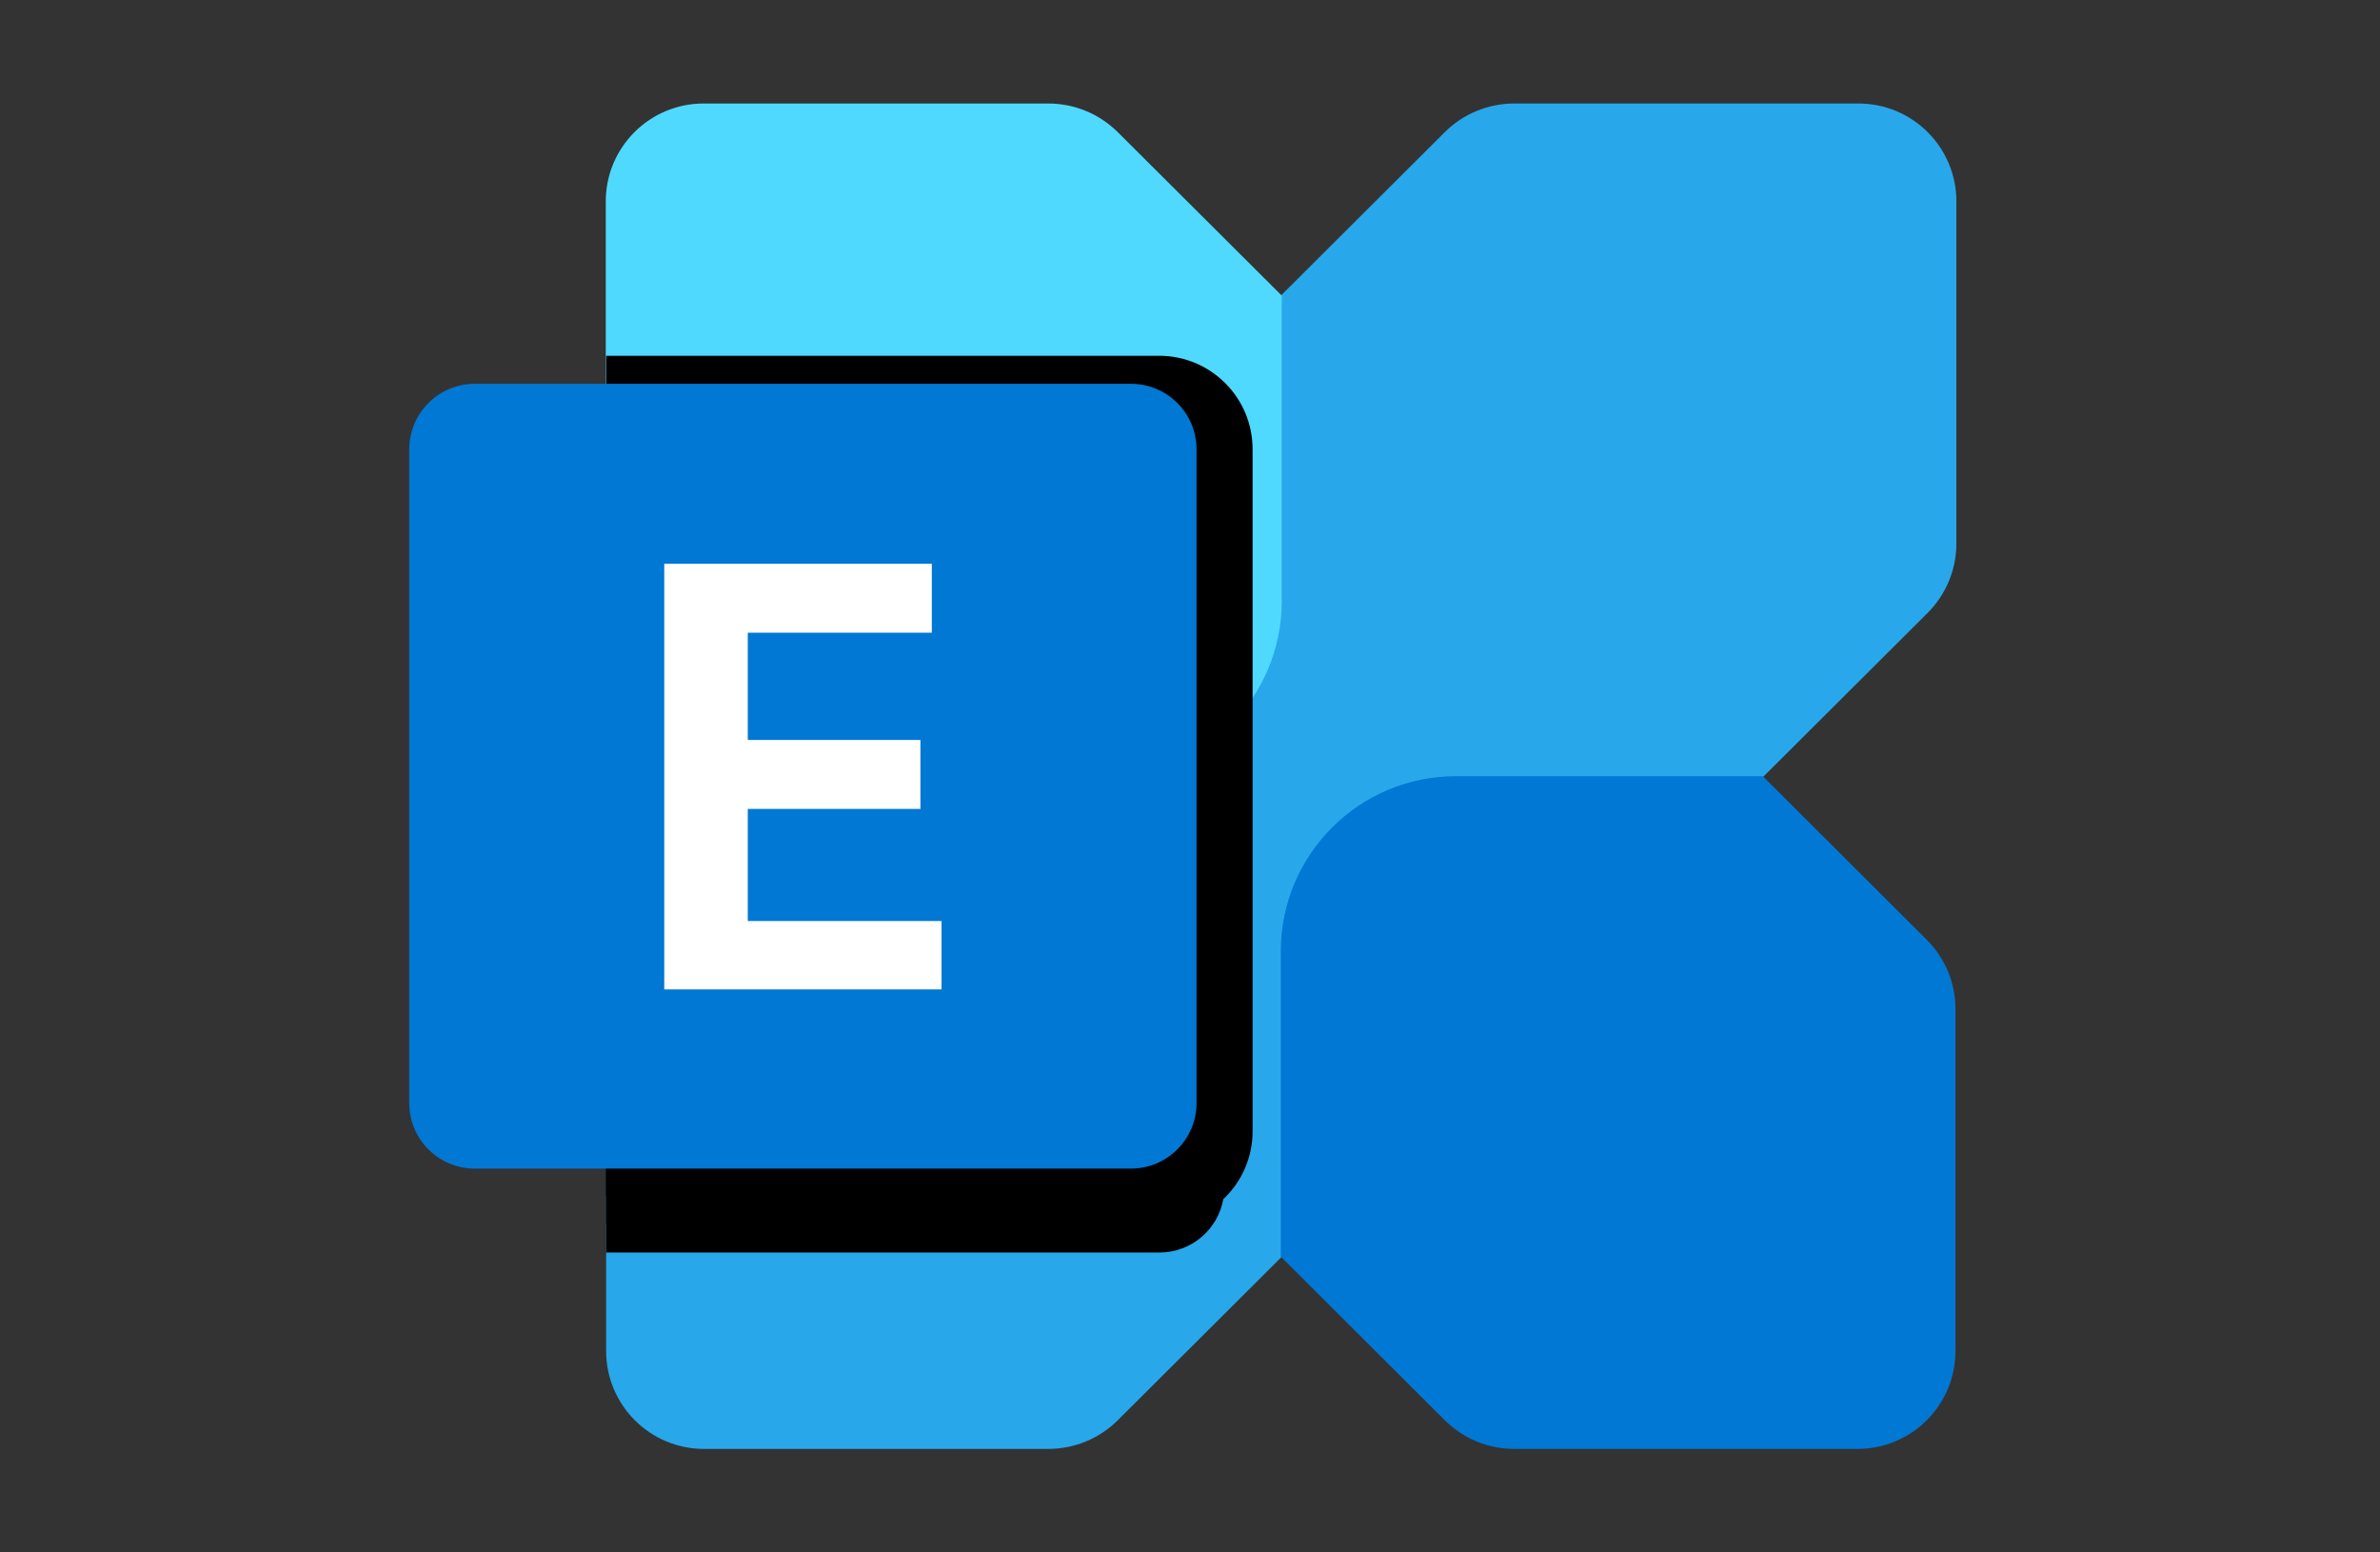 <?xml version="1.0" encoding="utf-8"?>
<!-- Generator: Adobe Illustrator 25.4.1, SVG Export Plug-In . SVG Version: 6.00 Build 0)  -->
<svg version="1.1" id="Layer_1" xmlns="http://www.w3.org/2000/svg" xmlns:xlink="http://www.w3.org/1999/xlink" x="0px" y="0px"
	 viewBox="0 0 230 150" style="enable-background:new 0 0 230 150;" xml:space="preserve">
<rect x="0" y="0" width="230" height="150" fill="#333333" stroke="none"/>
<style type="text/css">
	.st0{fill:#28A8EA;}
	.st1{fill:#0078D4;}
	.st2{fill:#50D9FF;}
	.st3{fill:#FFFFFF;}
</style>
<g id="Group_166">
	<g id="surface1">
		<path id="Path_958" class="st0" d="M179.495,10.001h-33.168c-2.51,0.001-4.917,0.994-6.699,2.762l-78.27,78.035
			c-1.78,1.775-2.78,4.185-2.781,6.699v33.041c0,5.225,4.235,9.461,9.46,9.462c0.036,0,0.073,0,0.109-0.001h33.168
			c2.51-0.001,4.917-0.994,6.699-2.762l78.288-78.035c1.772-1.779,2.765-4.188,2.762-6.699V19.462c0-5.225-4.236-9.461-9.461-9.461
			c-0.006,0-0.012,0-0.018,0L179.495,10.001z"/>
		<path id="Path_959" class="st1" d="M179.495,139.999h-33.168c-2.51-0.001-4.917-0.994-6.699-2.762l-15.853-15.816V91.9
			c0.01-9.343,7.592-16.91,16.936-16.9c0.006,0,0.012,0,0.018,0h29.629l15.835,15.798c1.783,1.773,2.784,4.184,2.781,6.699v33.041
			c0,5.225-4.236,9.461-9.461,9.461C179.507,139.999,179.501,139.999,179.495,139.999z"/>
		<path id="Path_960" class="st2" d="M68.147,10.001h33.168c2.51,0.001,4.917,0.994,6.699,2.762l15.853,15.798V58.1
			c-0.01,9.343-7.592,16.91-16.936,16.9c-0.006,0-0.012,0-0.018,0H77.175L61.322,59.202c-1.783-1.773-2.784-4.184-2.781-6.699
			V19.462c-0.001-5.225,4.235-9.461,9.46-9.462C68.05,10,68.099,10,68.147,10.001z"/>
		<g id="Group_145">
			<path id="Path_961" d="M118.341,43.385v71.337c0.001,0.358-0.036,0.715-0.108,1.065c-0.505,3.033-3.136,5.251-6.211,5.236H58.578
				V37.084h53.444c3.48-0.01,6.309,2.803,6.319,6.283c0,0,0,0,0,0L118.341,43.385z"/>
		</g>
		<g id="Group_146">
			<path id="Path_962" d="M121.049,43.403v65.902c0,4.986-4.042,9.028-9.028,9.028H58.578V34.376h53.444
				C117.008,34.376,121.049,38.418,121.049,43.403z"/>
		</g>
		<g id="Group_147">
			<path id="Path_963" d="M118.341,43.385v65.92c0,3.48-2.821,6.301-6.301,6.301H58.578V37.084h53.444
				c3.48-0.01,6.309,2.803,6.319,6.283c0,0,0,0,0,0L118.341,43.385z"/>
		</g>
		<g id="Group_148">
			<path id="Path_964" d="M115.633,43.385v65.92c-0.01,3.483-2.836,6.301-6.319,6.301H58.578V37.084h50.717
				c3.483-0.01,6.318,2.8,6.337,6.283L115.633,43.385z"/>
		</g>
		<path id="Path_965" class="st1" d="M45.903,37.084h63.392c3.493,0,6.327,2.826,6.337,6.319v63.194
			c-0.01,3.493-2.844,6.319-6.337,6.319H45.903c-3.5,0.01-6.345-2.819-6.355-6.319v0V43.403
			C39.558,39.903,42.403,37.074,45.903,37.084C45.903,37.084,45.903,37.084,45.903,37.084z"/>
		<path id="Path_966" class="st3" d="M90.048,61.134H72.264v10.364h16.683v6.662H72.264v10.833h18.723v6.608H64.193v-41.13h25.855
			V61.134z"/>
	</g>
</g>
</svg>
